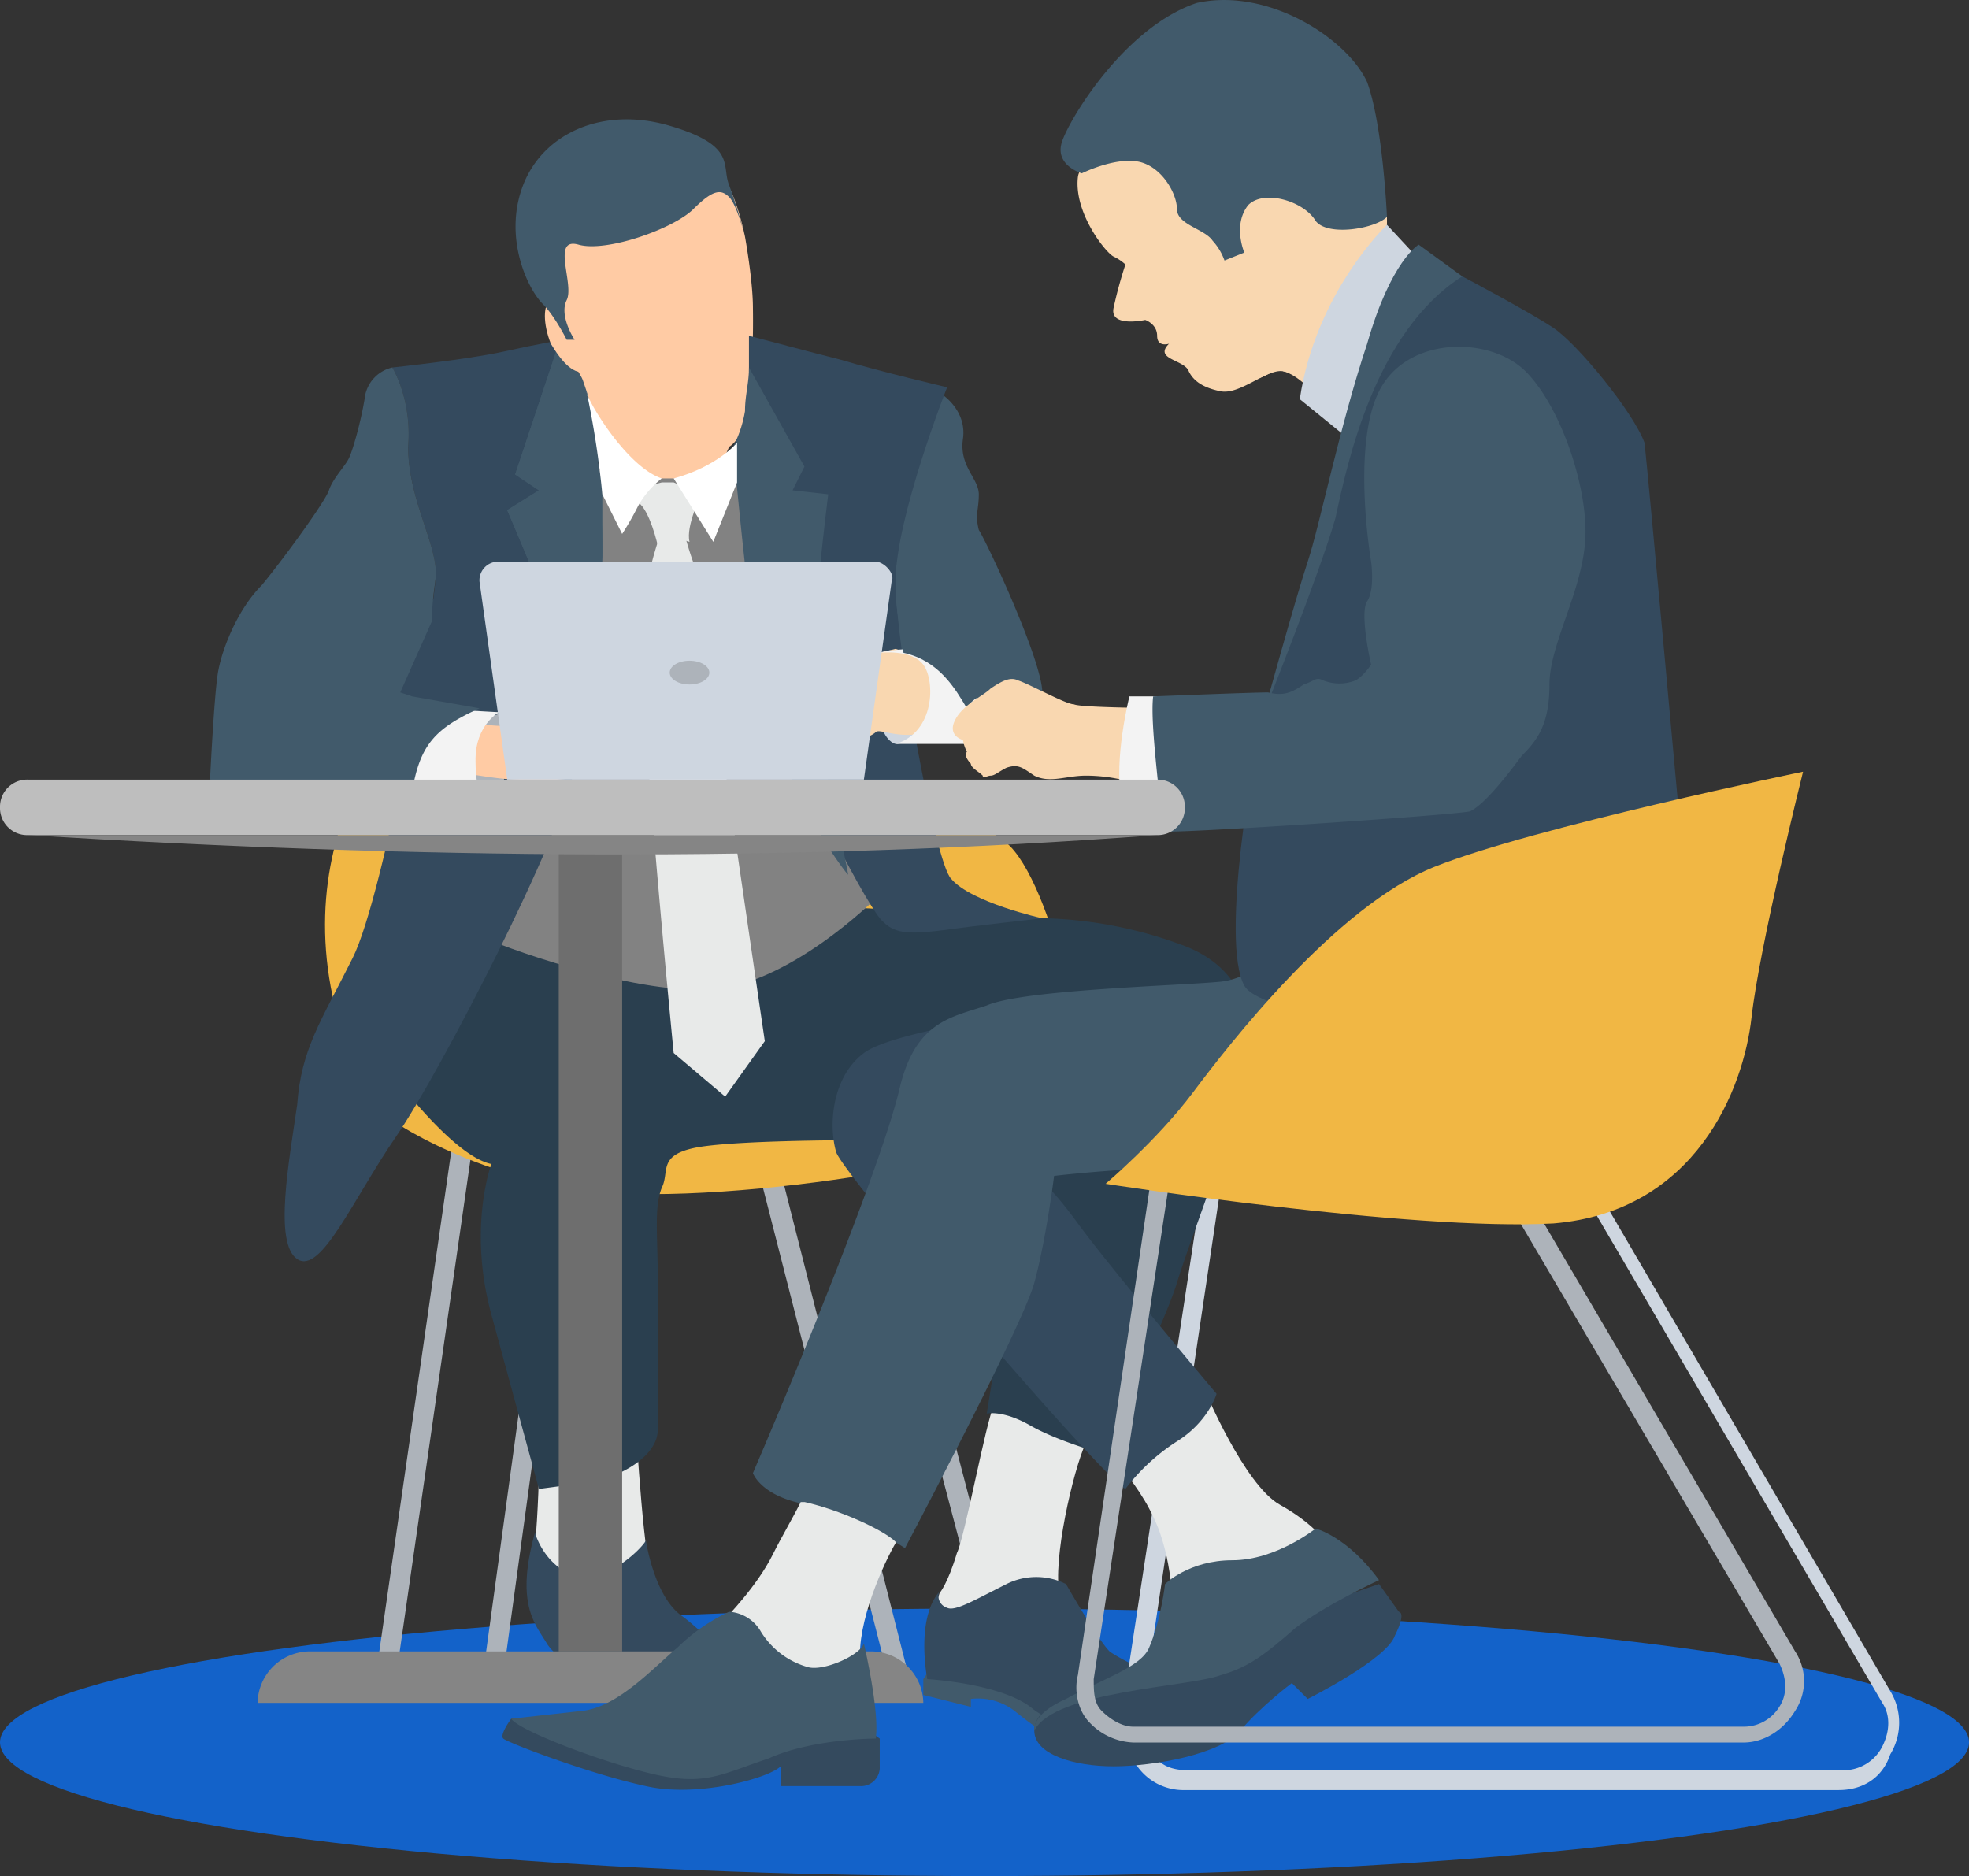 <svg xmlns="http://www.w3.org/2000/svg" viewBox="0 0 530 505">
  <rect x="0" y="0" width="530" height="505" fill="#333333" stroke="none"/>
  <defs>
    <style>
      .cls-1 {
        fill: #1362c9;
      }

      .cls-2 {
        fill: #adb3ba;
      }

      .cls-3 {
        fill: #e8eae9;
      }

      .cls-4 {
        fill: #f1b744;
      }

      .cls-5 {
        fill: #344a5e;
      }

      .cls-6 {
        fill: #415a6b;
      }

      .cls-7 {
        fill: #ced6e0;
      }

      .cls-8 {
        fill: #2a3f4f;
      }

      .cls-9 {
        fill: #ffcba4;
      }

      .cls-10 {
        fill: #828282;
      }

      .cls-11 {
        fill: #f9d7b0;
      }

      .cls-12 {
        fill: #f3f3f3;
      }

      .cls-13 {
        fill: #fff;
      }

      .cls-14 {
        fill: #6e6e6e;
      }

      .cls-15 {
        fill: #bebebe;
      }

      .cls-16 {
        fill: #858585;
      }
    </style>
  </defs>
  <g id="_609116" data-name="609116" transform="translate(0 -14.673)">
    <ellipse id="Ellipse_3" data-name="Ellipse 3" class="cls-1" cx="265" cy="36" rx="265" ry="36" transform="translate(0 447.673)"/>
    <g id="Group_1" data-name="Group 1">
      <path id="Path_1" data-name="Path 1" class="cls-2" d="M238.933,465.6l-35.2-137.6,5.334-2.133,35.2,138.666Z"/>
      <path id="Path_2" data-name="Path 2" class="cls-2" d="M106.667,465.6l-5.334-1.067,21.334-148.266L128,317.328Z"/>
      <path id="Path_3" data-name="Path 3" class="cls-2" d="M267.733,465.6l-36.266-137.6,5.333-2.133,36.267,138.666Z"/>
      <path id="Path_4" data-name="Path 4" class="cls-2" d="M135.467,465.6l-5.334-1.067L150.4,316.262l5.333,1.066Z"/>
    </g>
    <path id="Path_60" data-name="Path 60" class="cls-3" d="M232.944,468.756l-16.347,6.7-16.987-1.164,1.31-4.076s2.183-2.475,4.658-10.772c2.139-4.329,7.809-35.383,9.949-39.712h1.07c9.628,2.164,21.143,5.461,24.353,8.708C237.739,433.846,231.874,457.934,232.944,468.756Z" transform="translate(52 -26.73)"/>
    <path id="Path_5" data-name="Path 5" class="cls-4" d="M100.267,311.995c0,1.067,19.2,16,52.267,22.4s115.2-6.4,130.133-17.067,0-66.133-11.733-75.733-21.333-5.333-34.133-25.6c-11.733-20.267-88.533-35.2-112-22.4S69.333,253.328,100.267,311.995Z"/>
    <path id="Path_6" data-name="Path 6" class="cls-3" d="M144,431.462s1.067-12.8,1.067-22.4,25.6-18.133,25.6-18.133,2.133,38.4,4.267,45.867,2.133,7.467,2.133,7.467S150.4,455.995,144,431.462Z"/>
    <path id="Path_7" data-name="Path 7" class="cls-5" d="M144,427.2s2.133,8.533,10.667,11.733c8.533,2.133,18.133-7.467,19.2-9.6,0,0,2.133,14.933,9.6,20.267S201.6,467.728,201.6,467.728a25.373,25.373,0,0,1-20.267,7.467c-12.8-1.067-30.933-12.8-34.133-18.133s-8.533-10.667-3.2-29.867"/>
    <path id="Path_8" data-name="Path 8" class="cls-6" d="M250.667,463.462l-2.133,3.2v4.267l12.8,3.2V472a16.136,16.136,0,0,1,11.733,3.2c5.333,4.267,10.667,8.533,18.133,8.533,6.4,0,14.933-1.067,16-5.333C309.333,475.2,268.8,463.462,250.667,463.462Z"/>
    <path id="Path_9" data-name="Path 9" class="cls-5" d="M249.6,466.662s-3.2-16,3.2-23.467a3.3,3.3,0,0,0,2.133,4.267c2.133,1.067,7.467-2.133,16-6.4a17.888,17.888,0,0,1,16,0s8.533,14.933,11.733,18.133c4.267,3.2,23.467,11.733,28.8,11.733s1.067,14.933-11.733,13.867-30.933-4.267-38.4-10.667C268.8,467.728,249.6,466.662,249.6,466.662Z"/>
    <path id="Path_10" data-name="Path 10" class="cls-7" d="M494.933,496.528h-176a15.2,15.2,0,0,1-12.8-6.4c-3.2-3.2-4.267-8.533-4.267-13.867l22.4-147.2,103.467,2.133L508.8,469.862a16.371,16.371,0,0,1,0,17.067C506.667,493.328,501.333,496.528,494.933,496.528Zm-166.4-162.133L307.2,477.328c0,3.2,0,7.467,3.2,9.6,2.133,3.2,5.333,4.267,9.6,4.267H496a11.732,11.732,0,0,0,10.667-6.4c2.133-4.267,2.133-8.533,0-11.733l-80-136.533Z"/>
    <ellipse id="Ellipse_1" data-name="Ellipse 1" class="cls-5" cx="12.8" cy="19.2" rx="12.8" ry="19.2" transform="translate(96 172.262)"/>
    <path id="Path_11" data-name="Path 11" class="cls-8" d="M104.533,302.395s17.067,23.467,27.733,25.6c0,0-6.4,17.067,0,40.533l12.8,46.933s8.533-1.067,14.933-2.133,17.067-6.4,17.067-13.867V359.994c0-12.8-1.067-20.267,1.067-25.6,2.133-4.267-1.067-8.533,8.533-10.667s42.667-2.133,42.667-2.133l46.933,6.4s-9.6,60.8-10.667,67.2c0,0,4.267-1.067,11.733,3.2s19.2,7.467,19.2,7.467,17.067-35.2,20.267-45.867,16-43.733,18.133-54.4c3.2-10.667,3.2-28.8-16-36.267A115.071,115.071,0,0,0,281.6,261.86L128,253.328Z"/>
    <g id="Group_2" data-name="Group 2">
      <path id="Path_12" data-name="Path 12" class="cls-9" d="M153.6,108.262l4.267,12.8c1.067,3.2,5.333,25.6,5.333,25.6l25.6,5.333,7.467-17.067s4.267-2.133,5.333-11.733a223.2,223.2,0,0,0,1.067-25.6c0-7.467-2.133-19.2-2.133-19.2S198.4,67.728,195.2,63.462s-44.8,5.333-46.933,13.867,4.266,27.733,5.333,30.933Z"/>
      <path id="Path_13" data-name="Path 13" class="cls-9" d="M161.067,137.062c-1.067-6.4-2.133-12.8-3.2-14.933s-2.133-7.467-3.2-10.667c1.067,2.133,1.067,4.267,2.133,7.467C157.867,124.262,160,130.661,161.067,137.062Z"/>
    </g>
    <path id="Path_14" data-name="Path 14" class="cls-9" d="M188.8,151.995l6.4-14.933a20.12,20.12,0,0,1-17.067,2.133c-9.6-3.2-20.267-16-20.267-16S169.6,144.528,188.8,151.995Z"/>
    <path id="Path_15" data-name="Path 15" class="cls-10" d="M178.133,143.462h3.2l21.333-2.133,33.067,115.2s-23.467,23.467-44.8,24.533S134.4,269.328,128,266.128c-5.333-3.2,25.6-125.867,25.6-125.867Z"/>
    <g id="Group_3" data-name="Group 3">
      <path id="Path_16" data-name="Path 16" class="cls-3" d="M181.333,156.262l3.2,3.2a98.04,98.04,0,0,0,3.2,9.6c0,2.133,18.133,125.867,18.133,125.867L195.2,309.862l-13.867-11.733s-10.667-108.8-8.533-118.4a107.506,107.506,0,0,1,4.267-19.2Z"/>
      <path id="Path_17" data-name="Path 17" class="cls-3" d="M173.867,145.6l4.267-1.067h3.2l7.467,3.2s-4.267,8.533-3.2,12.8c-3.2-1.067-5.333-1.067-8.533,1.067,0,0-2.133-9.6-5.333-11.733C167.467,147.728,173.867,145.6,173.867,145.6Z"/>
    </g>
    <path id="Path_18" data-name="Path 18" class="cls-5" d="M151.467,106.128s-6.4,1.067-16,3.2-29.867,4.267-29.867,4.267,5.333,8.533,4.267,21.333c0,13.867,7.467,25.6,7.467,34.133s-13.867,86.4-22.4,103.467S81.067,297.061,80,311.995c-2.133,14.933-6.4,37.333,0,41.6s14.933-16,26.667-33.067,44.8-81.067,48-99.2C157.867,202.128,151.467,106.128,151.467,106.128Z"/>
    <path id="Path_19" data-name="Path 19" class="cls-2" d="M124.8,226.662l6.4,3.2s7.467,2.133,4.267-23.467c0,0-6.4,2.133-8.533,4.267S124.8,226.662,124.8,226.662Z"/>
    <g id="Group_4" data-name="Group 4">
      <path id="Path_20" data-name="Path 20" class="cls-6" d="M162.133,146.661v17.067c0,11.733-8.533,57.6-8.533,57.6s1.067-24.533-2.133-32c-2.133-7.467-14.933-37.333-14.933-37.333l8.533-5.333-6.4-4.267,11.733-35.2a1.045,1.045,0,0,1,1.067,1.067v1.067h0l4.267,12.8C157.867,124.262,162.133,142.4,162.133,146.661Z"/>
      <path id="Path_21" data-name="Path 21" class="cls-6" d="M162.133,162.661v1.067c0,11.733-8.533,57.6-8.533,57.6s1.067-24.533-2.133-32c-2.133-7.467-14.933-37.333-14.933-37.333l8.533-5.333-6.4-4.267,11.733-35.2a5.541,5.541,0,0,1,2.133,4.267c1.067,2.133,3.387,2.657,4.453,5.857,1.137,3.411,2.716,7.565,2.8,11.421,8.354,23.85-1.351,5.333-.852,8.322l-.491-1.268C161.642,144.327,162.133,154.128,162.133,162.661Z"/>
    </g>
    <g id="Group_5" data-name="Group 5">
      <path id="Path_22" data-name="Path 22" class="cls-9" d="M129.067,209.6s8.533,1.067,8.533,0c0-2.133,1.067-3.2,3.2-5.333a13.525,13.525,0,0,1,6.4-1.067c3.2,0,9.6,0,10.667,2.133,2.133,2.133,0,5.333-3.2,4.267-3.2,0-5.333,0-6.4,1.067l-1.067,1.067s7.467,2.133,10.667,1.067,9.6-1.067,12.8-1.067c3.2,1.067,6.4,2.133,5.333,4.267a2.337,2.337,0,0,1,1.067,3.2c-1.067,2.133-6.4,4.267-12.8,4.267-7.467,0-18.133,2.133-24.533,1.067-6.4,0-16-2.133-24.533-3.2h-8.533Z"/>
      <path id="Path_23" data-name="Path 23" class="cls-9" d="M157.867,102.928c2.133,5.333,2.133,10.667,0,11.733-3.2,1.067-6.4-2.133-9.6-7.467-2.133-5.333-2.133-10.667,0-11.733C151.467,94.395,154.667,97.6,157.867,102.928Z"/>
    </g>
    <path id="Path_24" data-name="Path 24" class="cls-6" d="M280.533,202.128a37.775,37.775,0,0,1-2.133,12.8l-16,2.133s-1.067-21.333-20.267-25.6c-1.067-7.467-2.133-13.867-2.133-18.133,0-17.067,13.867-52.267,13.867-52.267s6.4,4.267,5.333,11.733,4.267,10.667,4.267,14.933-1.067,5.333,0,9.6C265.6,160.528,281.6,194.662,280.533,202.128Z"/>
    <path id="Path_25" data-name="Path 25" class="cls-5" d="M280.533,261.862s-19.2,2.133-26.667,3.2c-8.533,1.067-12.8,1.067-16-2.133-4.267-3.2-22.4-40.533-22.4-40.533s-6.4-29.867-7.467-57.6c0-18.133-4.267-38.4-6.4-50.133v-9.6c4.267,1.067,16,4.267,24.533,6.4,10.667,3.2,28.8,7.467,28.8,7.467s-13.867,35.2-13.867,52.267,10.667,75.733,14.933,80C261.333,257.6,280.533,261.862,280.533,261.862Z"/>
    <path id="Path_26" data-name="Path 26" class="cls-7" d="M241.067,214.928s-7.467-1.067-4.267-24.533c0,0,4.267-2.133,9.6,1.067s9.6,12.8,7.467,17.067S243.2,214.928,241.067,214.928Z"/>
    <path id="Path_27" data-name="Path 27" class="cls-6" d="M228.267,250.128c-1.067-1.067-14.933-19.2-21.333-42.667-4.267-16-7.467-50.133-9.6-72.533a32.233,32.233,0,0,0,3.2-9.6c0-4.267,1.067-7.467,1.067-11.733l14.933,26.667-3.2,6.4,9.6,1.067s-5.333,42.667-4.267,54.4C219.733,212.795,228.267,247.995,228.267,250.128Z"/>
    <g id="Group_6" data-name="Group 6">
      <path id="Path_28" data-name="Path 28" class="cls-11" d="M241.067,189.328,236.8,190.4a34.3,34.3,0,0,1-8.533-1.067c-3.2-1.067-9.6-4.267-12.8-2.133-3.2,1.067-9.6,12.8-9.6,12.8l25.6,13.867s3.2-1.067,4.267-2.133,6.4,2.133,13.867,0l8.533-1.067s-4.267-10.667-6.4-14.933S244.267,190.4,241.067,189.328Z"/>
      <path id="Path_29" data-name="Path 29" class="cls-11" d="M364.8,66.661l8.533,6.4v2.133L355.2,122.128s-5.333-6.4-9.6-7.467-11.733,6.4-17.067,5.333-7.467-3.2-8.533-5.333c-1.067-3.2-9.6-3.2-5.333-7.467,0,0-3.2,1.067-3.2-2.133s-3.2-4.267-3.2-4.267-9.6,2.133-8.533-3.2a117.194,117.194,0,0,1,3.2-11.733,13.192,13.192,0,0,0-3.2-2.133c-2.133-1.067-10.667-11.733-9.6-21.333s38.4-20.267,53.333-19.2C357.333,45.328,364.8,66.661,364.8,66.661Z"/>
    </g>
    <path id="Path_30" data-name="Path 30" class="cls-3" d="M324.267,388.8s10.667,25.6,20.267,30.933,12.8,10.667,12.8,10.667l-41.6,18.133s0-14.933-5.333-25.6c-5.333-11.733-18.133-23.467-18.133-23.467Z"/>
    <path id="Path_31" data-name="Path 31" class="cls-5" d="M317.867,459.2s-12.8,7.467-21.333,9.6S278.4,474.128,278.4,480.528s10.667,9.6,21.333,9.6,28.8-3.2,34.133-9.6,13.867-12.8,13.867-12.8L352,472s21.333-10.667,23.467-17.067c3.2-6.4,1.067-6.4,1.067-6.4l-5.333-7.467Z"/>
    <path id="Path_32" data-name="Path 32" class="cls-6" d="M313.6,441.061s6.4-6.4,18.133-6.4,22.4-8.533,22.4-8.533S362.666,428.261,371.2,440c0,0-13.867,6.4-22.4,12.8-8.533,7.467-12.8,10.667-20.267,12.8-8.533,3.2-44.8,4.267-50.133,14.933,0,0-1.067-4.267,8.533-8.533,9.6-5.333,20.267-8.533,22.4-13.867C312.533,450.662,313.6,441.061,313.6,441.061Z"/>
    <path id="Path_33" data-name="Path 33" class="cls-5" d="M283.733,286.395s-42.667,5.333-51.2,11.733-9.6,19.2-7.467,26.667c2.133,6.4,71.467,87.467,77.867,90.667a54.167,54.167,0,0,1,13.867-12.8c8.533-5.333,10.667-12.8,10.667-12.8s-28.8-34.133-37.333-45.867S278.4,331.2,278.4,331.2l42.667-22.4Z"/>
    <path id="Path_34" data-name="Path 34" class="cls-2" d="M469.333,483.728H305.067a17.127,17.127,0,0,1-11.733-5.333c-3.2-3.2-4.267-8.533-3.2-12.8l20.267-137.6,97.067,2.133L483.2,459.2a14.533,14.533,0,0,1,0,16C480,480.528,474.667,483.728,469.333,483.728Zm-154.666-150.4L294.4,466.662c0,3.2,0,6.4,2.133,8.533s5.333,4.267,8.533,4.267H469.333a11.2,11.2,0,0,0,9.6-5.333c2.133-3.2,2.133-7.467,0-11.733L404.266,335.463Z"/>
    <path id="Path_35" data-name="Path 35" class="cls-6" d="M202.667,411.2s2.133,6.4,14.933,8.533c11.733,2.133,26,11.672,26,11.672s31.6-59.672,34.8-71.4,5.333-28.8,5.333-28.8,35.2-4.267,70.4-2.133S439.466,310.929,444.8,299.2s8.533-37.333,8.533-37.333L342.4,270.395a19.02,19.02,0,0,1-13.867,8.533c-10.667,1.067-53.333,2.133-62.933,6.4-9.6,3.2-19.2,4.267-23.467,22.4S218.667,373.862,202.667,411.2Z"/>
    <path id="Path_36" data-name="Path 36" class="cls-7" d="M373.333,75.195s-19.2,18.133-23.467,46.933l17.067,13.867L387.2,90.128Z"/>
    <path id="Path_37" data-name="Path 37" class="cls-5" d="M452.267,237.328l-12.8,60.8s-98.133-6.4-104.533-18.133,2.133-61.867,5.333-73.6c3.2-10.667,13.867-37.333,20.267-66.133S387.2,87.995,387.2,87.995l6.4,1.067s18.133,9.6,24.533,13.867,21.333,22.4,24.533,30.933C443.733,143.462,452.267,237.328,452.267,237.328Z"/>
    <path id="Path_38" data-name="Path 38" class="cls-6" d="M381.867,80.528S374.4,84.795,368,107.195c-7.467,22.4-12.8,49.067-16,58.667S340.267,206.4,340.267,206.4s14.933-37.333,19.2-52.267C362.667,139.2,370.134,104,393.6,89.061Z"/>
    <path id="Path_39" data-name="Path 39" class="cls-4" d="M297.6,333.328S311.467,321.6,321.067,308.8s38.4-50.133,65.067-60.8,99.2-25.6,99.2-25.6-11.733,46.933-13.867,66.133S456.534,340.8,418.134,344C379.733,346.128,297.6,333.328,297.6,333.328Z"/>
    <path id="Path_40" data-name="Path 40" class="cls-6" d="M373.333,73.062c-3.2,3.2-16,5.333-19.2,1.067C350.933,68.8,340.266,65.6,336,69.862c-4.267,5.333-1.067,12.8-1.067,12.8L329.6,84.8a15.606,15.606,0,0,0-3.2-5.333c-2.133-3.2-9.6-4.267-9.6-8.533s-4.267-11.733-10.667-12.8-14.933,3.2-14.933,3.2-7.467-2.133-5.333-8.533,17.067-30.933,36.267-37.333c19.2-4.267,40.533,9.6,45.867,21.333C372.267,48.528,373.333,73.062,373.333,73.062Z"/>
    <path id="Path_41" data-name="Path 41" class="cls-11" d="M338.133,116.795h0c3.2-1.067,5.333-3.2,7.467-2.133,1.067,0,2.133,1.067,3.2,1.067,3.2-13.867,1.067-29.867,1.067-29.867C349.867,98.661,338.133,116.795,338.133,116.795Z"/>
    <path id="Path_42" data-name="Path 42" class="cls-12" d="M236.8,190.4s8.533-1.067,11.733,3.2,3.2,18.133-7.467,21.333h22.4s2.133-12.8-4.267-19.2S246.4,188.262,236.8,190.4Z"/>
    <path id="Path_43" data-name="Path 43" class="cls-6" d="M265.6,165.862v35.2c-2.133,1.067-4.267,2.133-5.333,4.267-3.2-5.333-7.467-12.8-17.067-14.933-1.067-7.467-2.133-12.8-2.133-17.067v-6.4H265.6Z"/>
    <path id="Path_44" data-name="Path 44" class="cls-11" d="M301.867,224.528a44,44,0,0,0-9.6-1.067c-5.333,0-9.6,2.133-13.867,0-3.2-2.133-4.267-3.2-7.467-2.133-2.133,1.067-3.2,2.133-4.267,2.133s-2.133,1.067-2.133,0c-1.067-1.067-3.2-2.133-3.2-3.2,0,0-2.133-2.133-1.067-3.2a10.739,10.739,0,0,1-1.067-3.2s-4.267-1.067-2.133-5.333,7.467-6.4,9.6-8.533c3.2-2.133,5.333-3.2,7.467-2.133,3.2,1.067,12.8,6.4,14.933,6.4C291.2,205.329,320,205.329,320,205.329l-1.067,19.2H301.867Z"/>
    <path id="Path_45" data-name="Path 45" class="cls-12" d="M314.667,202.128H304s-4.267,17.067-2.133,27.733l19.2,3.2Z"/>
    <path id="Path_46" data-name="Path 46" class="cls-6" d="M369.067,165.862s-5.333-30.933,2.133-45.867,29.867-14.933,39.467-5.333,17.067,32,16,45.867-9.6,27.733-9.6,38.4-3.2,14.933-7.467,19.2c-3.2,4.267-9.6,12.8-13.867,14.933-4.267,1.067-84.267,6.4-83.2,5.333s-3.2-27.733-2.133-36.267c0,0,26.667-1.067,30.933-1.067,4.267,1.067,6.4,0,9.6-2.133,3.2-1.067,3.2-2.133,5.333-1.067a11.773,11.773,0,0,0,8.533,0c2.133-1.067,4.267-4.267,4.267-4.267s-3.2-13.867-1.067-17.067S369.067,165.862,369.067,165.862Z"/>
    <g id="Group_7" data-name="Group 7">
      <path id="Path_47" data-name="Path 47" class="cls-13" d="M198.4,144.528l-6.4,16-10.667-17.067c11.733-3.2,17.067-9.6,17.067-9.6C198.4,137.062,198.4,140.262,198.4,144.528Z"/>
      <path id="Path_48" data-name="Path 48" class="cls-13" d="M178.133,143.462a24.664,24.664,0,0,0-6.4,7.467,77.015,77.015,0,0,1-4.267,7.467l-5.333-10.667A249.05,249.05,0,0,0,157.866,120C157.867,122.128,168.533,140.262,178.133,143.462Z"/>
    </g>
    <path id="Path_49" data-name="Path 49" class="cls-6" d="M152.533,106.128h2.133s-4.267-6.4-2.133-10.667-4.267-17.067,3.2-14.933,25.6-4.267,30.933-9.6,7.467-5.333,9.6-3.2S200.533,78.4,200.533,78.4a136.059,136.059,0,0,0-4.267-13.867c-2.133-5.333,2.133-10.667-16-16s-34.133,2.133-39.467,16,1.067,27.733,5.333,32C149.333,99.728,152.533,106.128,152.533,106.128Z"/>
    <path id="Path_50" data-name="Path 50" class="cls-12" d="M115.2,205.328l19.2,1.067s-6.4,3.2-6.4,12.8,2.133,9.6,2.133,9.6l-32-5.333C99.2,224.528,113.067,205.328,115.2,205.328Z"/>
    <path id="Path_51" data-name="Path 51" class="cls-6" d="M129.067,205.328c-11.733,5.333-16,9.6-18.133,22.4l-54.4-3.2s1.067-22.4,2.133-28.8S64,178.661,70.4,172.261c5.333-6.4,17.067-22.4,18.133-25.6s4.267-6.4,5.333-8.533,3.2-9.6,4.267-16a9.662,9.662,0,0,1,7.467-8.533s5.333,8.533,4.267,21.333c0,13.867,7.467,25.6,7.467,34.133,0,2.133-1.067,6.4-1.067,12.8h0l-8.533,19.2,3.2,1.067Z"/>
    <g id="Group_8" data-name="Group 8">
      <rect id="Rectangle_1" data-name="Rectangle 1" class="cls-14" width="17.067" height="217.6" transform="translate(150.4 241.595)"/>
      <path id="Path_52" data-name="Path 52" class="cls-15" d="M311.467,239.462h-304A7.291,7.291,0,0,1,0,232H0a7.291,7.291,0,0,1,7.467-7.467h304A7.291,7.291,0,0,1,318.934,232h0A7.292,7.292,0,0,1,311.467,239.462Z"/>
    </g>
    <path id="Path_53" data-name="Path 53" class="cls-16" d="M311.467,239.462c-99.2,7.467-200.533,6.4-304,0Z"/>
    <path id="Path_54" data-name="Path 54" class="cls-16" d="M248.533,473.061H69.333A14.12,14.12,0,0,1,83.2,459.194H234.667A14.121,14.121,0,0,1,248.533,473.061Z"/>
    <path id="Path_55" data-name="Path 55" class="cls-3" d="M231.572,463.016l-21.395,7.576L195.2,451.112s8.558-8.657,12.837-17.316c2.139-4.329,5.348-9.74,7.489-14.069h1.07c9.628,2.164,21.395,7.576,24.6,10.822C237.991,435.961,230.5,452.194,231.572,463.016Z" transform="translate(0 -0.73)"/>
    <path id="Path_56" data-name="Path 56" class="cls-5" d="M145.067,477.328H137.6s-3.2,4.267-2.133,5.333,23.467,9.6,38.4,12.8c13.867,3.2,33.067-2.133,36.267-5.333v5.333h21.333a5.038,5.038,0,0,0,5.333-5.333v-7.467l-7.467-5.333H145.067Z"/>
    <path id="Path_57" data-name="Path 57" class="cls-6" d="M196.267,448.528a10.64,10.64,0,0,1,8.533,5.333,21.689,21.689,0,0,0,12.8,9.6c4.267,1.067,13.867-3.2,14.933-6.4,0,0,4.267,18.133,3.2,25.6,0,0-17.067,0-28.8,5.333-12.8,4.267-17.067,7.467-30.933,4.267s-36.267-11.733-38.4-14.933l19.2-2.133c9.6-1.066,19.2-11.733,25.6-17.067A49.791,49.791,0,0,1,196.267,448.528Z"/>
    <path id="Path_58" data-name="Path 58" class="cls-7" d="M235.733,165.862H134.4a5.038,5.038,0,0,0-5.333,5.333l7.467,53.333h96L240,171.2C241.067,169.062,237.867,165.862,235.733,165.862Z"/>
    <ellipse id="Ellipse_2" data-name="Ellipse 2" class="cls-2" cx="5.333" cy="3.2" rx="5.333" ry="3.2" transform="translate(180.267 192.528)"/>
  </g>
</svg>
